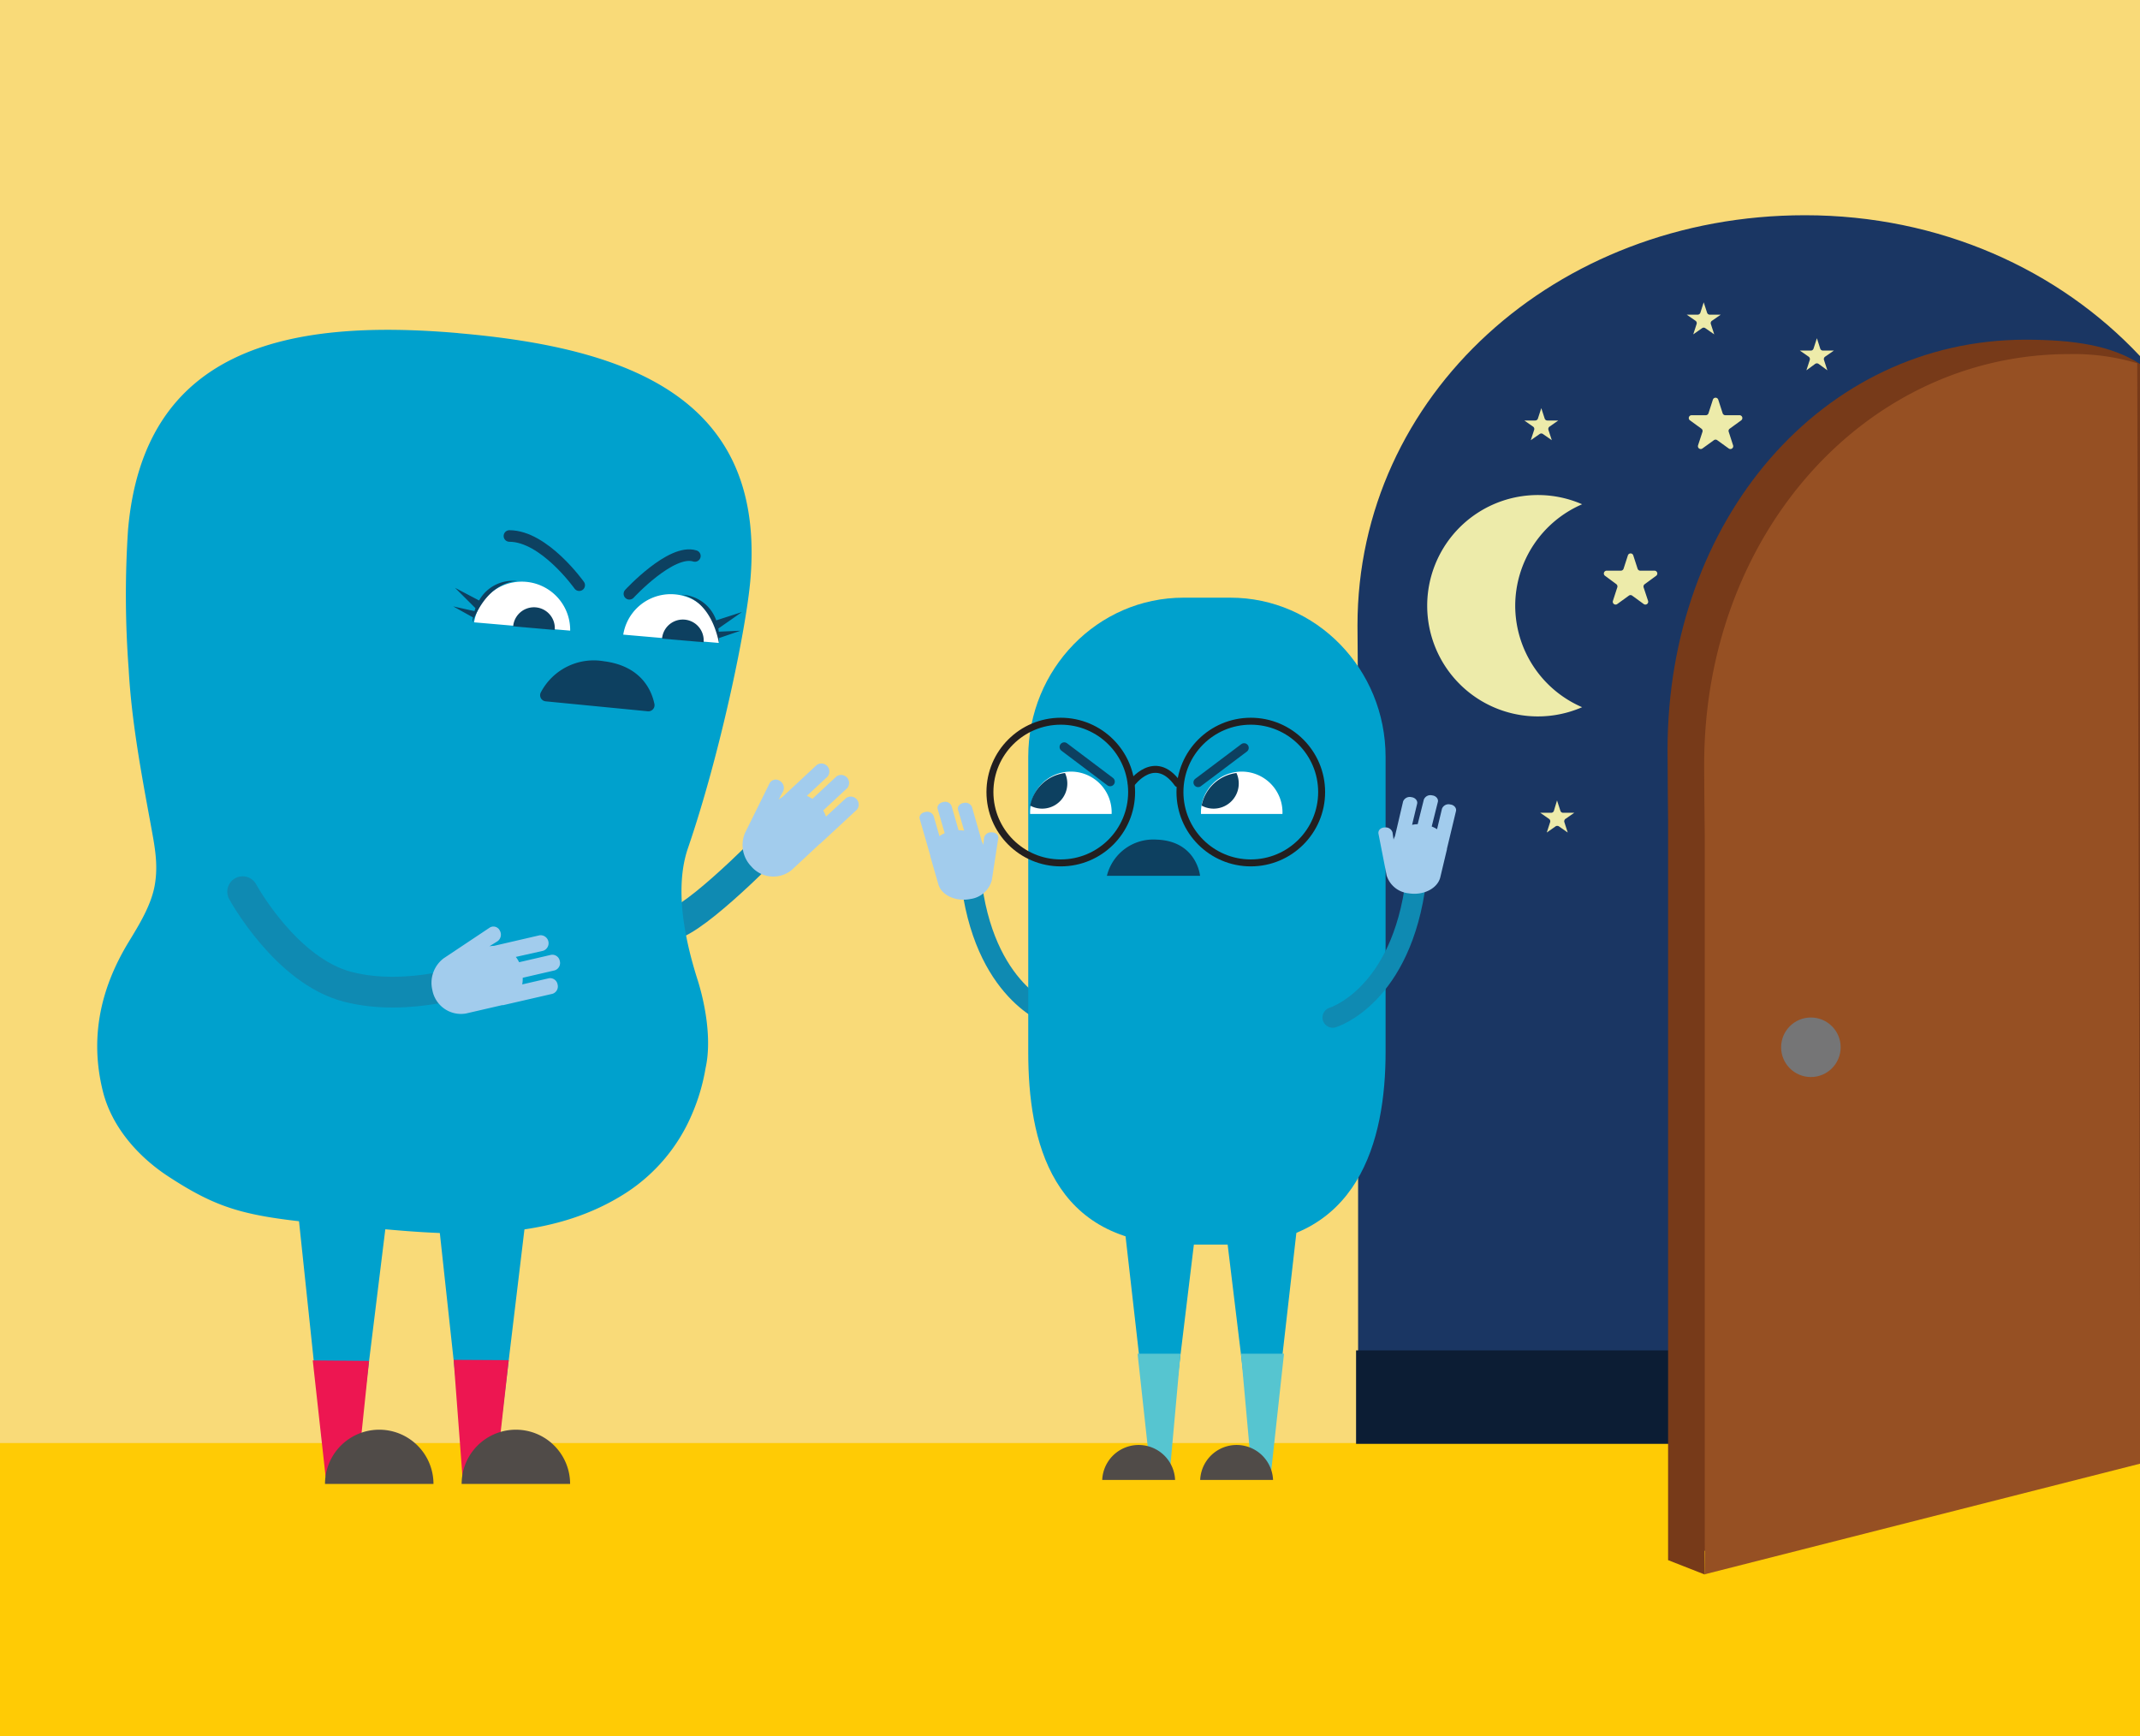 <svg id="Layer_1" data-name="Layer 1" xmlns="http://www.w3.org/2000/svg" viewBox="0 0 348 282.35"><rect x="0" y="0" width="348" height="282.35" fill="#333333" stroke="none"/><defs><style>.cls-1{fill:#f9da78;}.cls-2{fill:#1a3663;}.cls-3{fill:#ffcb05;}.cls-4{fill:#0c1d34;}.cls-5{fill:#773a19;}.cls-12,.cls-13,.cls-17,.cls-20,.cls-6{fill:none;stroke-linecap:round;stroke-miterlimit:10;}.cls-17,.cls-6{stroke:#0f8ab2;}.cls-6{stroke-width:3.33px;}.cls-7{fill:#00a1cd;}.cls-8{fill:#56c5d0;}.cls-9{fill:#504b48;}.cls-10{fill:#0d4060;}.cls-11{fill:#fff;}.cls-12{stroke:#0d4060;stroke-width:1.51px;}.cls-13{stroke:#231f20;stroke-width:1.13px;}.cls-14{fill:#a2cced;}.cls-15{fill:#965023;}.cls-16{fill:#757576;}.cls-17{stroke-width:5px;}.cls-18{fill:#ed1651;}.cls-19{fill:#edebaa;}.cls-20{stroke:#0d4161;stroke-width:1.88px;}</style></defs><polyline class="cls-1" points="0 282.35 0 0 348 0 348 282.35"/><path class="cls-2" d="M348,233.46V57.91C334.83,43.87,315.47,35,293.51,35c-40.61,0-72.76,29.33-72.76,66.71,0,3.55.1,11.41.1,11.41V233.46Z"/><rect class="cls-3" y="234.66" width="348" height="47.69"/><rect class="cls-4" x="220.52" y="219.59" width="84.19" height="15.2"/><path class="cls-5" d="M348,234.13V59.19c-4.62-3-10.74-3.95-18.63-3.95-33.12,0-58.2,29.33-58.2,66.71,0,3.55.09,11.42.09,11.42V253.7Z"/><path class="cls-6" d="M171,165.08s-11.16-3.6-13.16-22.66"/><path class="cls-7" d="M200.08,202.39h-7.62c-21.56,0-25.25-17-25.25-31.3v-48c0-14.3,11.3-25.9,25.25-25.9h7.62c13.94,0,25.24,11.6,25.24,25.9v48C225.32,185.39,221,202.39,200.08,202.39Z"/><polyline class="cls-7" points="194.63 198.38 190.09 235.8 186.99 235.8 182.25 194.16"/><polygon class="cls-8" points="187.21 240.48 190.13 240.48 191.97 220.13 184.99 220.13 187.21 240.48"/><path class="cls-9" d="M191.09,240.66a5.93,5.93,0,0,0-11.85,0"/><polyline class="cls-7" points="199.15 198.38 203.69 235.8 206.79 235.8 211.53 194.16"/><polygon class="cls-8" points="206.58 240.48 203.65 240.48 201.81 220.13 208.8 220.13 206.58 240.48"/><path class="cls-9" d="M195.17,240.66a5.93,5.93,0,0,1,11.85,0"/><path class="cls-10" d="M180,142.42a7.76,7.76,0,0,1,8-5.89c6.62.18,7.15,5.89,7.15,5.89Z"/><path class="cls-11" d="M167.52,132.36a6.63,6.63,0,1,1,13.25,0"/><path class="cls-11" d="M195.3,132.36a6.63,6.63,0,1,1,13.25,0"/><line class="cls-12" x1="173.06" y1="121.47" x2="180.53" y2="127.1"/><path class="cls-10" d="M167.52,131a4.09,4.09,0,0,0,5.67-5.3A6.62,6.62,0,0,0,167.52,131Z"/><path class="cls-10" d="M195.4,131a4.09,4.09,0,0,0,5.67-5.3A6.63,6.63,0,0,0,195.4,131Z"/><circle class="cls-13" cx="172.5" cy="128.8" r="11.52"/><circle class="cls-13" cx="203.4" cy="128.8" r="11.52"/><path class="cls-13" d="M184,127.42s3.76-5.2,7.5,0"/><path class="cls-6" d="M216.72,165.46s11.23-3.36,13.56-22.38"/><path class="cls-14" d="M225.49,142.36a4.16,4.16,0,0,0,3.57,2.9c2.4.4,4.72-.78,5.16-2.62l1.08-4.54s0-.06,0-.09,0,0,0,0l1.47-6.13c.11-.48-.31-1-.93-1.06a1.14,1.14,0,0,0-1.35.69l-.8,3.33a4.73,4.73,0,0,0-.87-.44l1-4c.12-.48-.3-1-.93-1.06a1.15,1.15,0,0,0-1.35.68l-1,4a5.52,5.52,0,0,0-.91.11l.82-3.43c.12-.48-.3-1-.93-1.07a1.16,1.16,0,0,0-1.35.69L226.84,136a2.11,2.11,0,0,0-.22.54l-.17-1.17a1.17,1.17,0,0,0-1.29-.81h0c-.63,0-1.09.47-1,1"/><path class="cls-14" d="M161.29,143.12a4.16,4.16,0,0,1-3.43,3.06c-2.38.5-4.75-.57-5.27-2.39l-1.29-4.48s0-.07,0-.1a.08.08,0,0,1,0,0l-1.74-6.06c-.14-.47.26-1,.88-1.1a1.15,1.15,0,0,1,1.38.62l.95,3.3a3.9,3.9,0,0,1,.85-.48l-1.14-3.95c-.13-.48.26-1,.89-1.11a1.13,1.13,0,0,1,1.37.63l1.14,3.95a5.49,5.49,0,0,1,.91.07l-1-3.4c-.14-.47.26-1,.88-1.1a1.16,1.16,0,0,1,1.38.62l1.62,5.66a2.61,2.61,0,0,1,.24.54l.12-1.18a1.16,1.16,0,0,1,1.25-.87h0c.63,0,1.11.42,1.06.92"/><path class="cls-15" d="M348.07,238,277.22,256V135.7s-.09-7.86-.09-11.41c0-37.38,26.23-66.71,59.35-66.71a36,36,0,0,1,11.07,1.49"/><circle class="cls-16" cx="294.48" cy="170.3" r="4.84"/><polygon class="cls-5" points="271.26 253.7 277.22 256.04 277.13 249.08 271.26 253.7"/><path class="cls-17" d="M127.17,135.27S115,148,109.93,150.12s-16.09,3-16.09,3"/><path class="cls-14" d="M121.15,135.45a5,5,0,0,0,1,5.42,4.72,4.72,0,0,0,6.62.58l4.42-4.12.09-.09s0,0,.05,0l6-5.56a1.3,1.3,0,0,0-1.76-1.89l-3.25,3a5,5,0,0,0-.45-1l3.9-3.63a1.3,1.3,0,0,0-1.76-1.89l-3.9,3.63a5.57,5.57,0,0,0-.9-.48l3.35-3.12a1.3,1.3,0,0,0-1.76-1.89l-5.58,5.2a3.62,3.62,0,0,0-.61.44l.73-1.36a1.32,1.32,0,0,0-.53-1.71h0a1.15,1.15,0,0,0-1.65.36"/><path class="cls-7" d="M74.55,54.17c-27.94-2.42-51.18,2.52-53.73,32a160.54,160.54,0,0,0,.1,22.58c.45,8.31,2,16.69,3.51,24.88.64,3.6,1.39,6.78.71,10.45-.6,3.21-2.55,6.36-4.25,9.15-4.58,7.55-6.32,15.57-4.16,24.23,1.43,5.75,5.68,10.6,10.63,13.84C37.62,198,41.89,198.09,63.85,200c13,1.13,26.7,1.31,38.11-6.13a28.44,28.44,0,0,0,10.53-12.6,32.22,32.22,0,0,0,2.25-7.6c1-4.44,0-10.3-1.36-14.52-2-6.33-3.76-14.7-1.5-21.25,5.24-15.28,9.46-35.64,10.14-43.56,2.56-29.48-19.54-37.75-47.47-40.16"/><path class="cls-11" d="M101.35,103.2a7.82,7.82,0,0,1,15.54,1.35"/><path class="cls-10" d="M107.66,103.85a3.39,3.39,0,1,1,6.76.58"/><path class="cls-11" d="M77.1,101.2a7.86,7.86,0,0,1,15.62,1.35"/><path class="cls-10" d="M83.45,101.85a3.39,3.39,0,1,1,6.76.59"/><path class="cls-10" d="M77.91,97.65,74,95.59l3.32,3.31c-.06.16-.11.32-.16.48l-3.46-.77,3.22,1.79a5.55,5.55,0,0,0-.1.78c2.42-6.15,6.24-6.67,7.32-6.68A6.22,6.22,0,0,0,77.91,97.65Z"/><path class="cls-10" d="M85.31,94.5c.11,0,.2,0,.31,0A2.53,2.53,0,0,0,85.31,94.5Z"/><path class="cls-10" d="M120.43,102.56l-3.55.16a3.12,3.12,0,0,0-.07-.51l3.84-2.68-4.18,1.35a6.22,6.22,0,0,0-5.62-4.17c1.06.2,4.74,1.36,6.07,7.84,0,0,0-.31,0-.79Z"/><polyline class="cls-7" points="47.85 191.25 52.43 234.65 58.37 234.7 63.69 191.52"/><polygon class="cls-18" points="58.05 240.18 52.95 240.13 50.86 221.22 60.02 221.3 58.05 240.18"/><path class="cls-9" d="M70.49,241.31a8.82,8.82,0,0,0-17.64,0"/><polyline class="cls-7" points="70.49 190.98 75.2 234.37 81.14 234.41 86.33 191.2"/><polygon class="cls-18" points="80.61 240.06 75.2 240.03 73.77 221.13 82.73 221.18 80.61 240.06"/><path class="cls-9" d="M92.71,241.31a8.82,8.82,0,0,0-17.64,0"/><path class="cls-17" d="M39.46,145s7,12.87,17.09,15.47S77.61,159,77.61,159"/><path class="cls-14" d="M72.14,155.84A5,5,0,0,0,70.31,161a4.73,4.73,0,0,0,5.45,3.81l5.89-1.36.12,0h.06l8-1.84a1.25,1.25,0,0,0,.84-1.53,1.23,1.23,0,0,0-1.42-1l-4.33,1A4.64,4.64,0,0,0,85,159l5.19-1.2a1.25,1.25,0,0,0,.84-1.53,1.23,1.23,0,0,0-1.42-1l-5.19,1.2a5,5,0,0,0-.54-.86l4.45-1a1.3,1.3,0,0,0-.58-2.52l-7.43,1.72a4.74,4.74,0,0,0-.74.07l1.31-.81a1.32,1.32,0,0,0,.39-1.74h0a1.15,1.15,0,0,0-1.61-.51"/><path class="cls-19" d="M279.42,65l.71,2.2a.46.46,0,0,0,.44.32h2.31a.46.46,0,0,1,.27.83l-1.87,1.36a.44.44,0,0,0-.16.51l.71,2.2a.46.46,0,0,1-.71.51l-1.87-1.35a.45.45,0,0,0-.54,0l-1.87,1.35a.46.46,0,0,1-.71-.51l.72-2.2a.46.46,0,0,0-.17-.51l-1.87-1.36a.46.46,0,0,1,.27-.83h2.31a.46.46,0,0,0,.44-.32l.71-2.2A.46.46,0,0,1,279.42,65Z"/><path class="cls-19" d="M265.59,90.29l.71,2.19a.46.46,0,0,0,.44.32h2.31a.46.46,0,0,1,.27.83L267.45,95a.48.48,0,0,0-.17.52L268,97.7a.46.46,0,0,1-.71.52l-1.87-1.36a.45.45,0,0,0-.54,0L263,98.22a.46.46,0,0,1-.71-.52l.71-2.19a.47.47,0,0,0-.16-.52L261,93.63a.46.46,0,0,1,.27-.83h2.31a.47.47,0,0,0,.44-.32l.71-2.19A.46.46,0,0,1,265.59,90.29Z"/><path class="cls-19" d="M250.64,66.37l.55,1.69a.46.46,0,0,0,.44.32h1.77l-1.43,1a.48.48,0,0,0-.17.52l.55,1.68-1.44-1a.45.45,0,0,0-.54,0l-1.44,1,.55-1.68a.46.46,0,0,0-.17-.52l-1.43-1h1.77a.46.46,0,0,0,.44-.32Z"/><path class="cls-19" d="M277.05,49.16l.55,1.69a.46.46,0,0,0,.44.32h1.78l-1.44,1a.46.46,0,0,0-.17.51l.55,1.69-1.44-1a.45.45,0,0,0-.54,0l-1.43,1,.55-1.69a.46.46,0,0,0-.17-.51l-1.44-1h1.78a.47.47,0,0,0,.44-.32Z"/><path class="cls-19" d="M295.46,55l.54,1.69a.47.47,0,0,0,.44.32h1.78l-1.44,1a.48.48,0,0,0-.17.52l.55,1.69-1.43-1.05a.5.5,0,0,0-.55,0l-1.43,1.05.55-1.69a.48.48,0,0,0-.17-.52l-1.44-1h1.78a.46.46,0,0,0,.44-.32Z"/><path class="cls-19" d="M246.4,98.48A18,18,0,0,1,257.28,82a18,18,0,1,0,0,33A18,18,0,0,1,246.4,98.48Z"/><path class="cls-19" d="M253.2,130.16l.55,1.69a.46.46,0,0,0,.44.32H256l-1.44,1a.48.48,0,0,0-.17.52l.55,1.69-1.43-1a.5.5,0,0,0-.55,0l-1.43,1,.55-1.69a.48.48,0,0,0-.17-.52l-1.44-1h1.78a.47.47,0,0,0,.44-.32Z"/><line class="cls-12" x1="202.31" y1="121.61" x2="194.83" y2="127.24"/><path class="cls-10" d="M88.78,114.05a1,1,0,0,1-.8-1.52,9.72,9.72,0,0,1,10.24-5c6.09.78,7.74,4.77,8.19,6.9a1,1,0,0,1-1.11,1.23Z"/><path class="cls-20" d="M113,90.41c-3.85-1.23-10.65,6.15-10.65,6.15"/><path class="cls-20" d="M94.19,95.16s-5.68-8-11.35-8"/></svg>